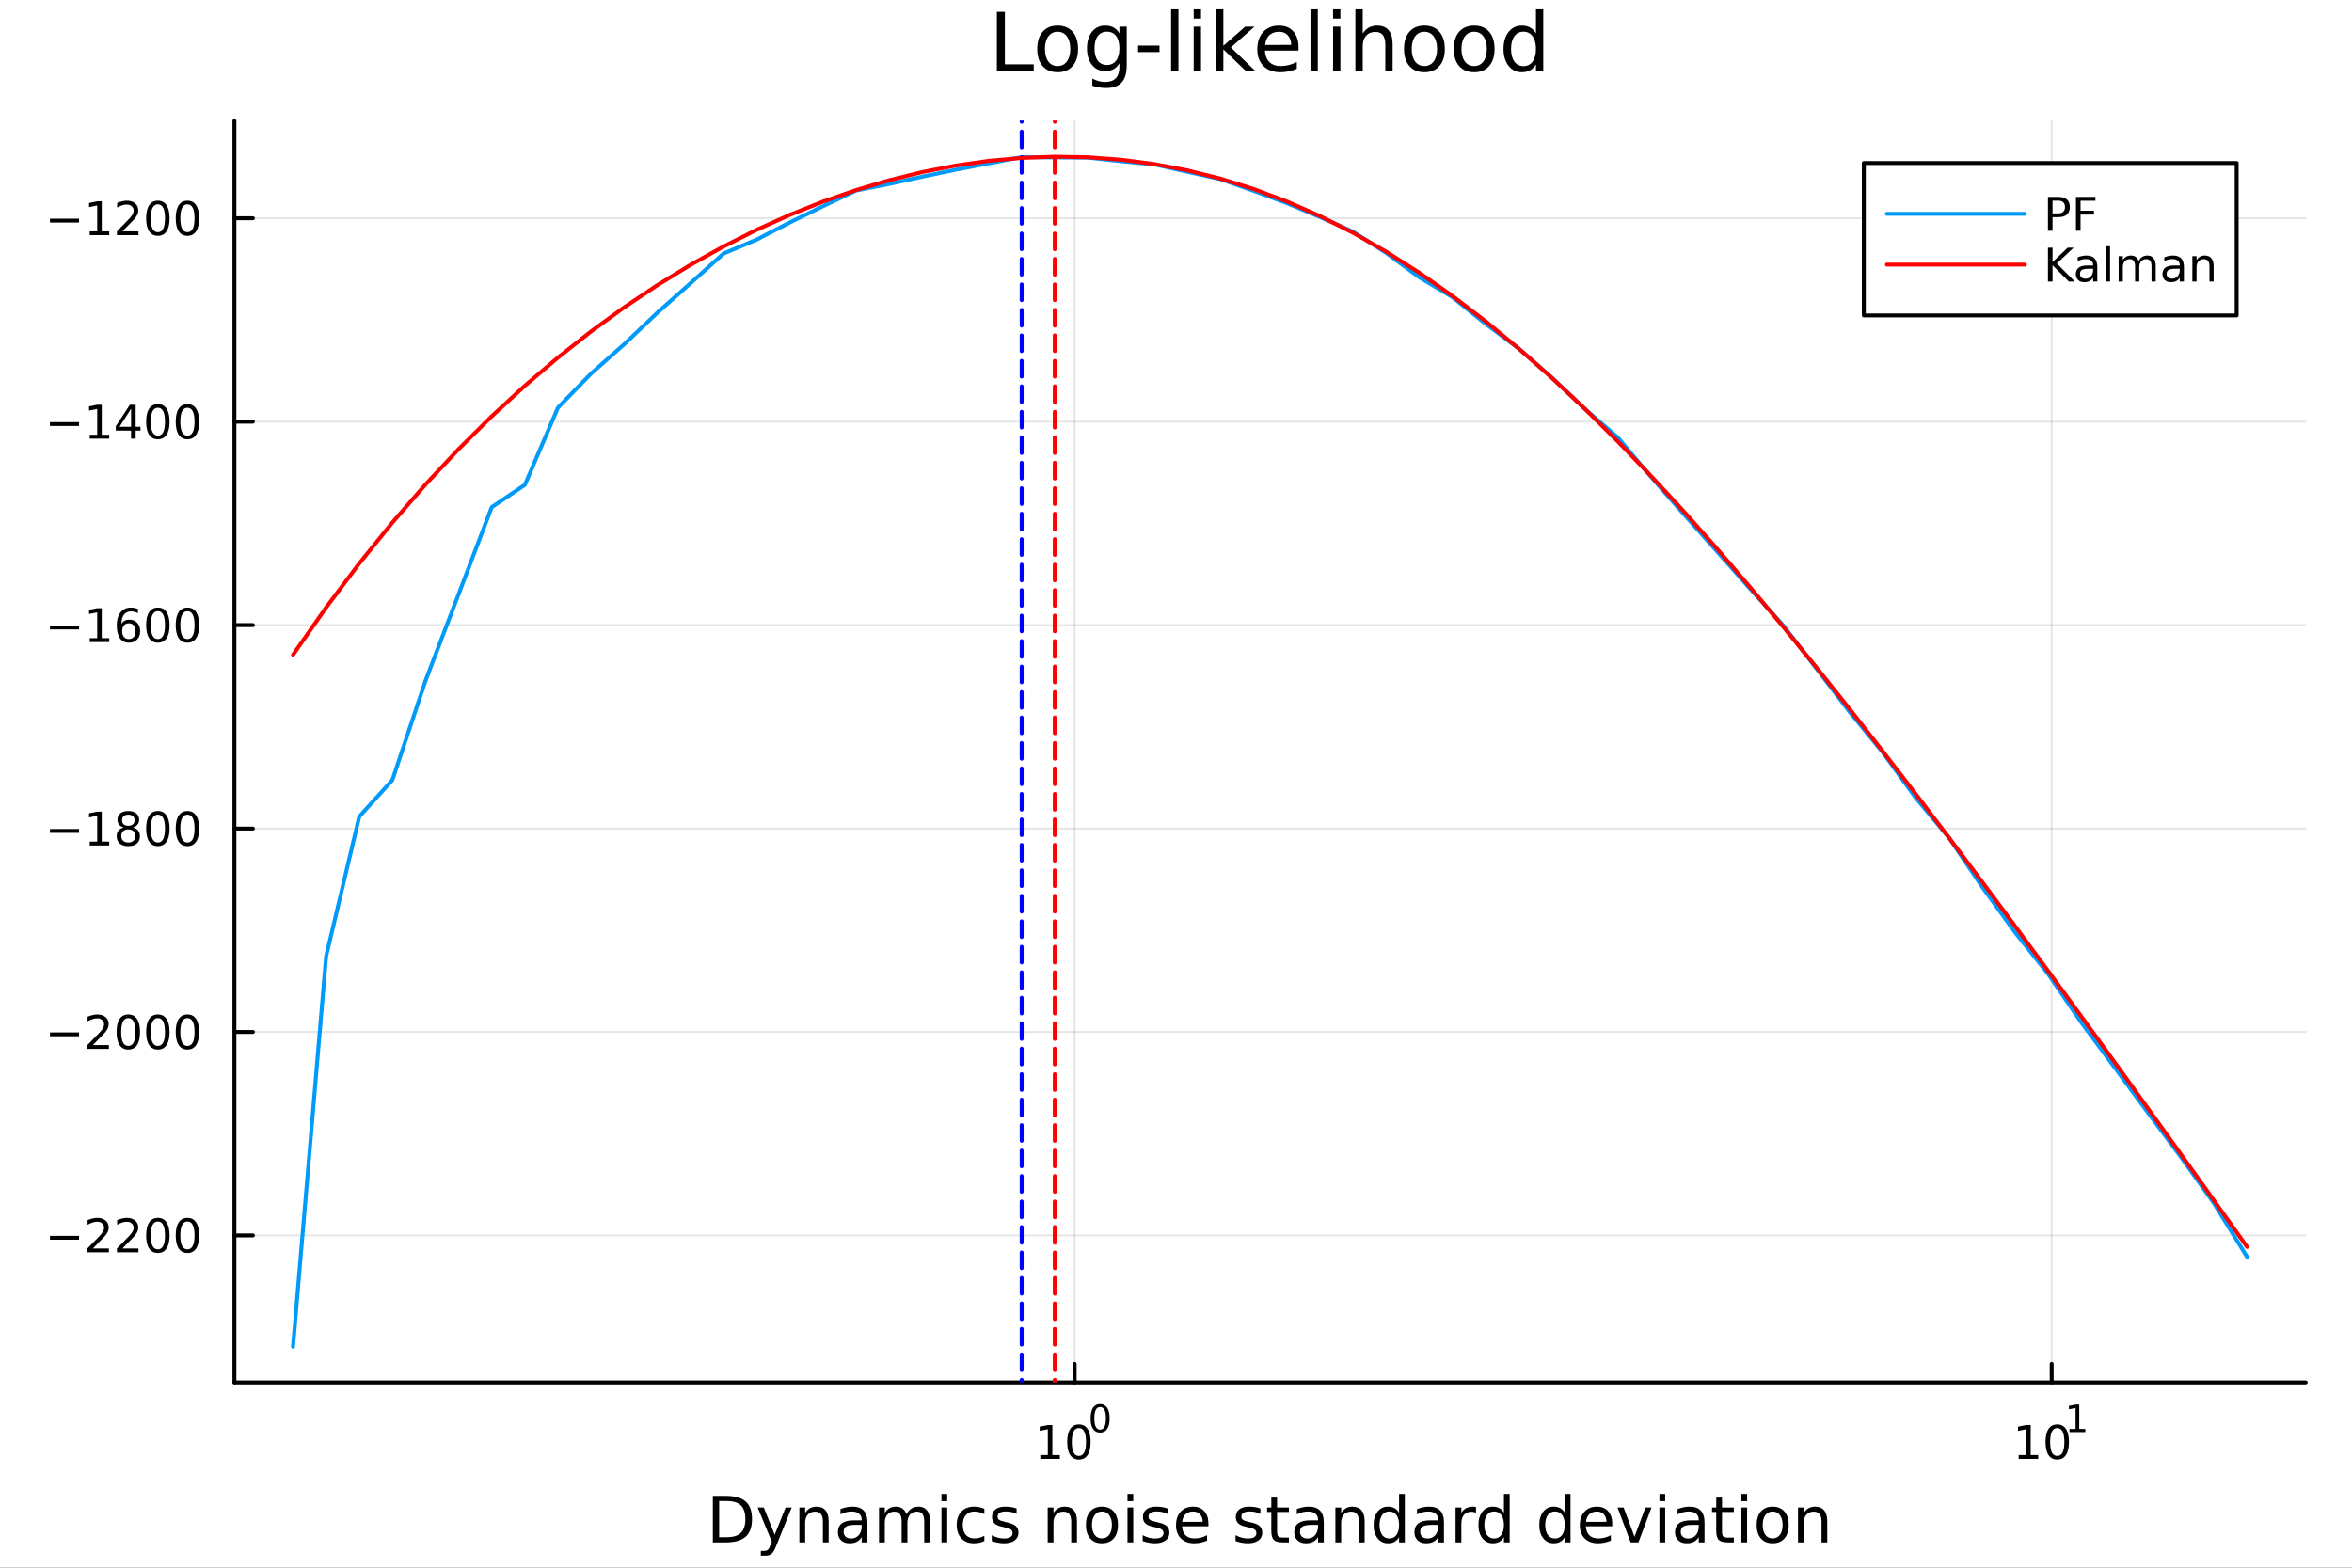 <?xml version="1.0" encoding="utf-8"?>
<svg xmlns="http://www.w3.org/2000/svg" xmlns:xlink="http://www.w3.org/1999/xlink" width="600" height="400" viewBox="0 0 2400 1600">
<rect x="0" y="0" width="2400" height="1600" fill="#333333" stroke="none"/>
<defs>
  <clipPath id="clip090">
    <rect x="0" y="0" width="2400" height="1600"/>
  </clipPath>
</defs>
<path clip-path="url(#clip090)" d="M0 1600 L2400 1600 L2400 0 L0 0  Z" fill="#ffffff" fill-rule="evenodd" fill-opacity="1"/>
<defs>
  <clipPath id="clip091">
    <rect x="480" y="0" width="1681" height="1600"/>
  </clipPath>
</defs>
<path clip-path="url(#clip090)" d="M239.19 1410.9 L2352.76 1410.9 L2352.76 123.472 L239.19 123.472  Z" fill="#ffffff" fill-rule="evenodd" fill-opacity="1"/>
<defs>
  <clipPath id="clip092">
    <rect x="239" y="123" width="2115" height="1288"/>
  </clipPath>
</defs>
<polyline clip-path="url(#clip092)" style="stroke:#000000; stroke-linecap:round; stroke-linejoin:round; stroke-width:2; stroke-opacity:0.1; fill:none" points="1096.58,1410.9 1096.58,123.472 "/>
<polyline clip-path="url(#clip092)" style="stroke:#000000; stroke-linecap:round; stroke-linejoin:round; stroke-width:2; stroke-opacity:0.1; fill:none" points="2093.55,1410.9 2093.55,123.472 "/>
<polyline clip-path="url(#clip092)" style="stroke:#000000; stroke-linecap:round; stroke-linejoin:round; stroke-width:2; stroke-opacity:0.1; fill:none" points="239.19,1260.88 2352.76,1260.88 "/>
<polyline clip-path="url(#clip092)" style="stroke:#000000; stroke-linecap:round; stroke-linejoin:round; stroke-width:2; stroke-opacity:0.1; fill:none" points="239.19,1053.25 2352.76,1053.25 "/>
<polyline clip-path="url(#clip092)" style="stroke:#000000; stroke-linecap:round; stroke-linejoin:round; stroke-width:2; stroke-opacity:0.1; fill:none" points="239.19,845.624 2352.76,845.624 "/>
<polyline clip-path="url(#clip092)" style="stroke:#000000; stroke-linecap:round; stroke-linejoin:round; stroke-width:2; stroke-opacity:0.1; fill:none" points="239.19,637.996 2352.76,637.996 "/>
<polyline clip-path="url(#clip092)" style="stroke:#000000; stroke-linecap:round; stroke-linejoin:round; stroke-width:2; stroke-opacity:0.1; fill:none" points="239.19,430.368 2352.76,430.368 "/>
<polyline clip-path="url(#clip092)" style="stroke:#000000; stroke-linecap:round; stroke-linejoin:round; stroke-width:2; stroke-opacity:0.1; fill:none" points="239.19,222.739 2352.76,222.739 "/>
<polyline clip-path="url(#clip090)" style="stroke:#000000; stroke-linecap:round; stroke-linejoin:round; stroke-width:4; stroke-opacity:1; fill:none" points="239.19,1410.9 2352.76,1410.9 "/>
<polyline clip-path="url(#clip090)" style="stroke:#000000; stroke-linecap:round; stroke-linejoin:round; stroke-width:4; stroke-opacity:1; fill:none" points="1096.58,1410.9 1096.58,1392 "/>
<polyline clip-path="url(#clip090)" style="stroke:#000000; stroke-linecap:round; stroke-linejoin:round; stroke-width:4; stroke-opacity:1; fill:none" points="2093.55,1410.9 2093.55,1392 "/>
<path clip-path="url(#clip090)" d="M1061.56 1485.02 L1069.2 1485.02 L1069.2 1458.66 L1060.89 1460.32 L1060.89 1456.06 L1069.16 1454.4 L1073.83 1454.4 L1073.83 1485.02 L1081.47 1485.02 L1081.47 1488.96 L1061.56 1488.96 L1061.56 1485.02 Z" fill="#000000" fill-rule="nonzero" fill-opacity="1" /><path clip-path="url(#clip090)" d="M1100.91 1457.48 Q1097.3 1457.48 1095.47 1461.04 Q1093.67 1464.58 1093.67 1471.71 Q1093.67 1478.82 1095.47 1482.38 Q1097.3 1485.92 1100.91 1485.92 Q1104.55 1485.92 1106.35 1482.38 Q1108.18 1478.82 1108.18 1471.71 Q1108.18 1464.58 1106.35 1461.04 Q1104.55 1457.48 1100.91 1457.48 M1100.91 1453.77 Q1106.72 1453.77 1109.78 1458.38 Q1112.86 1462.96 1112.86 1471.71 Q1112.86 1480.44 1109.78 1485.04 Q1106.72 1489.63 1100.91 1489.63 Q1095.1 1489.63 1092.03 1485.04 Q1088.97 1480.44 1088.97 1471.71 Q1088.97 1462.96 1092.03 1458.38 Q1095.1 1453.77 1100.91 1453.77 Z" fill="#000000" fill-rule="nonzero" fill-opacity="1" /><path clip-path="url(#clip090)" d="M1122.56 1435.97 Q1119.63 1435.97 1118.14 1438.86 Q1116.68 1441.74 1116.68 1447.53 Q1116.68 1453.31 1118.14 1456.2 Q1119.63 1459.08 1122.56 1459.08 Q1125.52 1459.08 1126.98 1456.2 Q1128.47 1453.31 1128.47 1447.53 Q1128.47 1441.74 1126.98 1438.86 Q1125.52 1435.97 1122.56 1435.97 M1122.56 1432.96 Q1127.28 1432.96 1129.77 1436.7 Q1132.27 1440.43 1132.27 1447.53 Q1132.27 1454.62 1129.77 1458.37 Q1127.28 1462.09 1122.56 1462.09 Q1117.84 1462.09 1115.34 1458.37 Q1112.86 1454.62 1112.86 1447.53 Q1112.86 1440.43 1115.34 1436.7 Q1117.84 1432.96 1122.56 1432.96 Z" fill="#000000" fill-rule="nonzero" fill-opacity="1" /><path clip-path="url(#clip090)" d="M2059.87 1485.02 L2067.51 1485.02 L2067.51 1458.66 L2059.2 1460.32 L2059.2 1456.06 L2067.47 1454.4 L2072.14 1454.4 L2072.14 1485.02 L2079.78 1485.02 L2079.78 1488.96 L2059.87 1488.96 L2059.87 1485.02 Z" fill="#000000" fill-rule="nonzero" fill-opacity="1" /><path clip-path="url(#clip090)" d="M2099.22 1457.48 Q2095.61 1457.48 2093.78 1461.04 Q2091.98 1464.58 2091.98 1471.71 Q2091.98 1478.82 2093.78 1482.38 Q2095.61 1485.92 2099.22 1485.92 Q2102.86 1485.92 2104.66 1482.38 Q2106.49 1478.82 2106.49 1471.71 Q2106.49 1464.58 2104.66 1461.04 Q2102.86 1457.48 2099.22 1457.48 M2099.22 1453.77 Q2105.03 1453.77 2108.09 1458.38 Q2111.17 1462.96 2111.17 1471.71 Q2111.17 1480.44 2108.09 1485.04 Q2105.03 1489.63 2099.22 1489.63 Q2093.41 1489.63 2090.34 1485.04 Q2087.28 1480.44 2087.28 1471.71 Q2087.28 1462.96 2090.34 1458.38 Q2093.41 1453.77 2099.22 1453.77 Z" fill="#000000" fill-rule="nonzero" fill-opacity="1" /><path clip-path="url(#clip090)" d="M2111.71 1458.35 L2117.92 1458.35 L2117.92 1436.93 L2111.17 1438.28 L2111.17 1434.82 L2117.88 1433.47 L2121.68 1433.47 L2121.68 1458.35 L2127.89 1458.35 L2127.89 1461.55 L2111.71 1461.55 L2111.71 1458.35 Z" fill="#000000" fill-rule="nonzero" fill-opacity="1" /><path clip-path="url(#clip090)" d="M733.834 1531.95 L733.834 1568.9 L741.6 1568.9 Q751.435 1568.9 755.986 1564.45 Q760.569 1559.99 760.569 1550.38 Q760.569 1540.83 755.986 1536.4 Q751.435 1531.95 741.6 1531.95 L733.834 1531.95 M727.404 1526.67 L740.613 1526.67 Q754.427 1526.67 760.888 1532.43 Q767.349 1538.16 767.349 1550.38 Q767.349 1562.66 760.856 1568.42 Q754.363 1574.19 740.613 1574.19 L727.404 1574.19 L727.404 1526.67 Z" fill="#000000" fill-rule="nonzero" fill-opacity="1" /><path clip-path="url(#clip090)" d="M792.175 1577.5 Q789.693 1583.86 787.337 1585.8 Q784.982 1587.74 781.035 1587.74 L776.356 1587.74 L776.356 1582.84 L779.794 1582.84 Q782.213 1582.84 783.55 1581.7 Q784.886 1580.55 786.51 1576.29 L787.56 1573.61 L773.142 1538.54 L779.348 1538.54 L790.488 1566.42 L801.628 1538.54 L807.835 1538.54 L792.175 1577.5 Z" fill="#000000" fill-rule="nonzero" fill-opacity="1" /><path clip-path="url(#clip090)" d="M845.552 1552.67 L845.552 1574.19 L839.695 1574.19 L839.695 1552.86 Q839.695 1547.8 837.722 1545.29 Q835.748 1542.77 831.802 1542.77 Q827.059 1542.77 824.322 1545.79 Q821.585 1548.82 821.585 1554.04 L821.585 1574.19 L815.696 1574.19 L815.696 1538.54 L821.585 1538.54 L821.585 1544.08 Q823.685 1540.86 826.518 1539.27 Q829.383 1537.68 833.107 1537.68 Q839.25 1537.68 842.401 1541.5 Q845.552 1545.29 845.552 1552.67 Z" fill="#000000" fill-rule="nonzero" fill-opacity="1" /><path clip-path="url(#clip090)" d="M873.433 1556.27 Q866.336 1556.27 863.598 1557.89 Q860.861 1559.51 860.861 1563.43 Q860.861 1566.55 862.898 1568.39 Q864.967 1570.21 868.5 1570.21 Q873.37 1570.21 876.298 1566.77 Q879.258 1563.3 879.258 1557.57 L879.258 1556.27 L873.433 1556.27 M885.115 1553.85 L885.115 1574.19 L879.258 1574.19 L879.258 1568.77 Q877.253 1572.02 874.261 1573.58 Q871.269 1575.11 866.94 1575.11 Q861.466 1575.11 858.219 1572.05 Q855.005 1568.97 855.005 1563.81 Q855.005 1557.79 859.015 1554.74 Q863.057 1551.68 871.046 1551.68 L879.258 1551.68 L879.258 1551.11 Q879.258 1547.07 876.584 1544.87 Q873.943 1542.64 869.137 1542.64 Q866.081 1542.64 863.185 1543.38 Q860.288 1544.11 857.615 1545.57 L857.615 1540.16 Q860.829 1538.92 863.853 1538.31 Q866.877 1537.68 869.741 1537.68 Q877.476 1537.68 881.295 1541.69 Q885.115 1545.7 885.115 1553.85 Z" fill="#000000" fill-rule="nonzero" fill-opacity="1" /><path clip-path="url(#clip090)" d="M924.932 1545.38 Q927.128 1541.43 930.184 1539.56 Q933.239 1537.68 937.377 1537.68 Q942.947 1537.68 945.971 1541.59 Q948.994 1545.48 948.994 1552.67 L948.994 1574.19 L943.106 1574.19 L943.106 1552.86 Q943.106 1547.74 941.292 1545.25 Q939.478 1542.77 935.754 1542.77 Q931.202 1542.77 928.56 1545.79 Q925.919 1548.82 925.919 1554.04 L925.919 1574.19 L920.03 1574.19 L920.03 1552.86 Q920.03 1547.7 918.216 1545.25 Q916.402 1542.77 912.614 1542.77 Q908.127 1542.77 905.485 1545.83 Q902.843 1548.85 902.843 1554.04 L902.843 1574.19 L896.955 1574.19 L896.955 1538.54 L902.843 1538.54 L902.843 1544.08 Q904.848 1540.8 907.649 1539.24 Q910.45 1537.68 914.301 1537.68 Q918.184 1537.68 920.89 1539.65 Q923.627 1541.62 924.932 1545.38 Z" fill="#000000" fill-rule="nonzero" fill-opacity="1" /><path clip-path="url(#clip090)" d="M960.675 1538.54 L966.532 1538.54 L966.532 1574.19 L960.675 1574.19 L960.675 1538.54 M960.675 1524.66 L966.532 1524.66 L966.532 1532.08 L960.675 1532.08 L960.675 1524.66 Z" fill="#000000" fill-rule="nonzero" fill-opacity="1" /><path clip-path="url(#clip090)" d="M1004.44 1539.91 L1004.44 1545.38 Q1001.96 1544.01 999.443 1543.34 Q996.96 1542.64 994.414 1542.64 Q988.716 1542.64 985.565 1546.27 Q982.414 1549.87 982.414 1556.39 Q982.414 1562.92 985.565 1566.55 Q988.716 1570.14 994.414 1570.14 Q996.96 1570.14 999.443 1569.47 Q1001.96 1568.77 1004.44 1567.41 L1004.44 1572.82 Q1001.99 1573.96 999.347 1574.54 Q996.737 1575.11 993.777 1575.11 Q985.725 1575.11 980.982 1570.05 Q976.24 1564.99 976.24 1556.39 Q976.24 1547.67 981.014 1542.68 Q985.82 1537.68 994.159 1537.68 Q996.865 1537.68 999.443 1538.25 Q1002.02 1538.79 1004.44 1539.91 Z" fill="#000000" fill-rule="nonzero" fill-opacity="1" /><path clip-path="url(#clip090)" d="M1037.35 1539.59 L1037.35 1545.13 Q1034.87 1543.85 1032.19 1543.22 Q1029.52 1542.58 1026.66 1542.58 Q1022.3 1542.58 1020.1 1543.92 Q1017.93 1545.25 1017.93 1547.93 Q1017.93 1549.96 1019.49 1551.14 Q1021.05 1552.29 1025.76 1553.34 L1027.77 1553.78 Q1034.01 1555.12 1036.62 1557.57 Q1039.26 1559.99 1039.26 1564.35 Q1039.26 1569.32 1035.31 1572.21 Q1031.4 1575.11 1024.52 1575.11 Q1021.66 1575.11 1018.54 1574.54 Q1015.45 1573.99 1012.01 1572.88 L1012.01 1566.83 Q1015.26 1568.52 1018.41 1569.38 Q1021.56 1570.21 1024.65 1570.21 Q1028.79 1570.21 1031.02 1568.81 Q1033.24 1567.37 1033.24 1564.8 Q1033.24 1562.41 1031.62 1561.14 Q1030.03 1559.86 1024.59 1558.68 L1022.55 1558.21 Q1017.11 1557.06 1014.69 1554.71 Q1012.27 1552.32 1012.27 1548.18 Q1012.27 1543.15 1015.83 1540.42 Q1019.4 1537.68 1025.96 1537.68 Q1029.2 1537.68 1032.07 1538.16 Q1034.93 1538.63 1037.35 1539.59 Z" fill="#000000" fill-rule="nonzero" fill-opacity="1" /><path clip-path="url(#clip090)" d="M1098.94 1552.67 L1098.94 1574.19 L1093.08 1574.19 L1093.08 1552.86 Q1093.08 1547.8 1091.11 1545.29 Q1089.14 1542.77 1085.19 1542.77 Q1080.45 1542.77 1077.71 1545.79 Q1074.97 1548.82 1074.97 1554.04 L1074.97 1574.19 L1069.08 1574.19 L1069.08 1538.54 L1074.97 1538.54 L1074.97 1544.08 Q1077.07 1540.86 1079.91 1539.27 Q1082.77 1537.68 1086.49 1537.68 Q1092.64 1537.68 1095.79 1541.5 Q1098.94 1545.29 1098.94 1552.67 Z" fill="#000000" fill-rule="nonzero" fill-opacity="1" /><path clip-path="url(#clip090)" d="M1124.43 1542.64 Q1119.72 1542.64 1116.99 1546.34 Q1114.25 1550 1114.25 1556.39 Q1114.25 1562.79 1116.95 1566.48 Q1119.69 1570.14 1124.43 1570.14 Q1129.11 1570.14 1131.85 1566.45 Q1134.59 1562.76 1134.59 1556.39 Q1134.59 1550.06 1131.85 1546.37 Q1129.11 1542.64 1124.43 1542.64 M1124.43 1537.68 Q1132.07 1537.68 1136.43 1542.64 Q1140.79 1547.61 1140.79 1556.39 Q1140.79 1565.15 1136.43 1570.14 Q1132.07 1575.11 1124.43 1575.11 Q1116.76 1575.11 1112.4 1570.14 Q1108.07 1565.15 1108.07 1556.39 Q1108.07 1547.61 1112.4 1542.64 Q1116.76 1537.68 1124.43 1537.68 Z" fill="#000000" fill-rule="nonzero" fill-opacity="1" /><path clip-path="url(#clip090)" d="M1150.5 1538.54 L1156.36 1538.54 L1156.36 1574.19 L1150.5 1574.19 L1150.5 1538.54 M1150.5 1524.66 L1156.36 1524.66 L1156.36 1532.08 L1150.5 1532.08 L1150.5 1524.66 Z" fill="#000000" fill-rule="nonzero" fill-opacity="1" /><path clip-path="url(#clip090)" d="M1191.34 1539.59 L1191.34 1545.13 Q1188.85 1543.85 1186.18 1543.22 Q1183.51 1542.58 1180.64 1542.58 Q1176.28 1542.58 1174.09 1543.92 Q1171.92 1545.25 1171.92 1547.93 Q1171.92 1549.96 1173.48 1551.14 Q1175.04 1552.29 1179.75 1553.34 L1181.76 1553.78 Q1187.99 1555.12 1190.6 1557.57 Q1193.25 1559.99 1193.25 1564.35 Q1193.25 1569.32 1189.3 1572.21 Q1185.38 1575.11 1178.51 1575.11 Q1175.65 1575.11 1172.53 1574.54 Q1169.44 1573.99 1166 1572.88 L1166 1566.83 Q1169.25 1568.52 1172.4 1569.38 Q1175.55 1570.21 1178.64 1570.21 Q1182.77 1570.21 1185 1568.81 Q1187.23 1567.37 1187.23 1564.8 Q1187.23 1562.41 1185.61 1561.14 Q1184.02 1559.86 1178.57 1558.68 L1176.54 1558.21 Q1171.09 1557.06 1168.67 1554.71 Q1166.26 1552.32 1166.26 1548.18 Q1166.26 1543.15 1169.82 1540.42 Q1173.39 1537.68 1179.94 1537.68 Q1183.19 1537.68 1186.05 1538.16 Q1188.92 1538.63 1191.34 1539.59 Z" fill="#000000" fill-rule="nonzero" fill-opacity="1" /><path clip-path="url(#clip090)" d="M1233.06 1554.9 L1233.06 1557.76 L1206.14 1557.76 Q1206.52 1563.81 1209.77 1566.99 Q1213.04 1570.14 1218.87 1570.14 Q1222.24 1570.14 1225.39 1569.32 Q1228.58 1568.49 1231.7 1566.83 L1231.7 1572.37 Q1228.54 1573.71 1225.23 1574.41 Q1221.92 1575.11 1218.52 1575.11 Q1209.99 1575.11 1204.99 1570.14 Q1200.03 1565.18 1200.03 1556.71 Q1200.03 1547.96 1204.74 1542.83 Q1209.48 1537.68 1217.5 1537.68 Q1224.69 1537.68 1228.86 1542.33 Q1233.06 1546.94 1233.06 1554.9 M1227.21 1553.18 Q1227.14 1548.37 1224.5 1545.51 Q1221.89 1542.64 1217.56 1542.64 Q1212.66 1542.64 1209.7 1545.41 Q1206.77 1548.18 1206.33 1553.21 L1227.21 1553.18 Z" fill="#000000" fill-rule="nonzero" fill-opacity="1" /><path clip-path="url(#clip090)" d="M1286.12 1539.59 L1286.12 1545.13 Q1283.64 1543.85 1280.97 1543.22 Q1278.29 1542.58 1275.43 1542.58 Q1271.07 1542.58 1268.87 1543.92 Q1266.71 1545.25 1266.71 1547.93 Q1266.71 1549.96 1268.27 1551.14 Q1269.83 1552.29 1274.54 1553.34 L1276.54 1553.78 Q1282.78 1555.12 1285.39 1557.57 Q1288.03 1559.99 1288.03 1564.35 Q1288.03 1569.32 1284.09 1572.21 Q1280.17 1575.11 1273.3 1575.11 Q1270.43 1575.11 1267.31 1574.54 Q1264.22 1573.99 1260.79 1572.88 L1260.79 1566.83 Q1264.03 1568.52 1267.18 1569.38 Q1270.34 1570.21 1273.42 1570.21 Q1277.56 1570.21 1279.79 1568.81 Q1282.02 1567.37 1282.02 1564.8 Q1282.02 1562.41 1280.39 1561.14 Q1278.8 1559.86 1273.36 1558.68 L1271.32 1558.21 Q1265.88 1557.06 1263.46 1554.71 Q1261.04 1552.32 1261.04 1548.18 Q1261.04 1543.15 1264.61 1540.42 Q1268.17 1537.68 1274.73 1537.68 Q1277.97 1537.68 1280.84 1538.16 Q1283.7 1538.63 1286.12 1539.59 Z" fill="#000000" fill-rule="nonzero" fill-opacity="1" /><path clip-path="url(#clip090)" d="M1303.15 1528.42 L1303.15 1538.54 L1315.21 1538.54 L1315.21 1543.09 L1303.15 1543.09 L1303.15 1562.44 Q1303.15 1566.8 1304.33 1568.04 Q1305.54 1569.28 1309.2 1569.28 L1315.21 1569.28 L1315.21 1574.19 L1309.2 1574.19 Q1302.42 1574.19 1299.84 1571.67 Q1297.26 1569.12 1297.26 1562.44 L1297.26 1543.09 L1292.97 1543.09 L1292.97 1538.54 L1297.26 1538.54 L1297.26 1528.42 L1303.15 1528.42 Z" fill="#000000" fill-rule="nonzero" fill-opacity="1" /><path clip-path="url(#clip090)" d="M1339.12 1556.27 Q1332.02 1556.27 1329.28 1557.89 Q1326.54 1559.51 1326.54 1563.43 Q1326.54 1566.55 1328.58 1568.39 Q1330.65 1570.21 1334.18 1570.21 Q1339.05 1570.21 1341.98 1566.77 Q1344.94 1563.3 1344.94 1557.57 L1344.94 1556.27 L1339.12 1556.27 M1350.8 1553.85 L1350.8 1574.19 L1344.94 1574.19 L1344.94 1568.77 Q1342.94 1572.02 1339.94 1573.58 Q1336.95 1575.11 1332.62 1575.11 Q1327.15 1575.11 1323.9 1572.05 Q1320.69 1568.97 1320.69 1563.81 Q1320.69 1557.79 1324.7 1554.74 Q1328.74 1551.68 1336.73 1551.68 L1344.94 1551.68 L1344.94 1551.11 Q1344.94 1547.07 1342.27 1544.87 Q1339.63 1542.64 1334.82 1542.64 Q1331.76 1542.64 1328.87 1543.38 Q1325.97 1544.11 1323.3 1545.57 L1323.3 1540.16 Q1326.51 1538.92 1329.54 1538.31 Q1332.56 1537.68 1335.42 1537.68 Q1343.16 1537.68 1346.98 1541.69 Q1350.8 1545.7 1350.8 1553.85 Z" fill="#000000" fill-rule="nonzero" fill-opacity="1" /><path clip-path="url(#clip090)" d="M1392.49 1552.67 L1392.49 1574.19 L1386.64 1574.19 L1386.64 1552.86 Q1386.64 1547.8 1384.66 1545.29 Q1382.69 1542.77 1378.74 1542.77 Q1374 1542.77 1371.26 1545.79 Q1368.53 1548.82 1368.53 1554.04 L1368.53 1574.19 L1362.64 1574.19 L1362.64 1538.54 L1368.53 1538.54 L1368.53 1544.08 Q1370.63 1540.86 1373.46 1539.27 Q1376.32 1537.68 1380.05 1537.68 Q1386.19 1537.68 1389.34 1541.5 Q1392.49 1545.29 1392.49 1552.67 Z" fill="#000000" fill-rule="nonzero" fill-opacity="1" /><path clip-path="url(#clip090)" d="M1427.63 1543.95 L1427.63 1524.66 L1433.49 1524.66 L1433.49 1574.19 L1427.63 1574.19 L1427.63 1568.84 Q1425.79 1572.02 1422.95 1573.58 Q1420.15 1575.11 1416.21 1575.11 Q1409.74 1575.11 1405.67 1569.95 Q1401.63 1564.8 1401.63 1556.39 Q1401.63 1547.99 1405.67 1542.83 Q1409.74 1537.68 1416.21 1537.68 Q1420.15 1537.68 1422.95 1539.24 Q1425.79 1540.77 1427.63 1543.95 M1407.68 1556.39 Q1407.68 1562.85 1410.32 1566.55 Q1412.99 1570.21 1417.64 1570.21 Q1422.28 1570.21 1424.96 1566.55 Q1427.63 1562.85 1427.63 1556.39 Q1427.63 1549.93 1424.96 1546.27 Q1422.28 1542.58 1417.64 1542.58 Q1412.99 1542.58 1410.32 1546.27 Q1407.68 1549.93 1407.68 1556.39 Z" fill="#000000" fill-rule="nonzero" fill-opacity="1" /><path clip-path="url(#clip090)" d="M1461.75 1556.27 Q1454.65 1556.27 1451.92 1557.89 Q1449.18 1559.51 1449.18 1563.43 Q1449.18 1566.55 1451.22 1568.39 Q1453.29 1570.21 1456.82 1570.21 Q1461.69 1570.21 1464.62 1566.77 Q1467.58 1563.3 1467.58 1557.57 L1467.58 1556.27 L1461.75 1556.27 M1473.43 1553.85 L1473.43 1574.19 L1467.58 1574.19 L1467.58 1568.77 Q1465.57 1572.02 1462.58 1573.58 Q1459.59 1575.11 1455.26 1575.11 Q1449.78 1575.11 1446.54 1572.05 Q1443.32 1568.97 1443.32 1563.81 Q1443.32 1557.79 1447.33 1554.74 Q1451.38 1551.68 1459.36 1551.68 L1467.58 1551.68 L1467.58 1551.11 Q1467.58 1547.07 1464.9 1544.87 Q1462.26 1542.64 1457.46 1542.64 Q1454.4 1542.64 1451.5 1543.38 Q1448.61 1544.11 1445.93 1545.57 L1445.93 1540.16 Q1449.15 1538.92 1452.17 1538.31 Q1455.2 1537.68 1458.06 1537.68 Q1465.79 1537.68 1469.61 1541.69 Q1473.43 1545.7 1473.43 1553.85 Z" fill="#000000" fill-rule="nonzero" fill-opacity="1" /><path clip-path="url(#clip090)" d="M1506.15 1544.01 Q1505.17 1543.44 1503.99 1543.18 Q1502.84 1542.9 1501.44 1542.9 Q1496.48 1542.9 1493.8 1546.14 Q1491.16 1549.36 1491.16 1555.41 L1491.16 1574.19 L1485.27 1574.19 L1485.27 1538.54 L1491.16 1538.54 L1491.16 1544.08 Q1493.01 1540.83 1495.97 1539.27 Q1498.93 1537.68 1503.16 1537.68 Q1503.77 1537.68 1504.5 1537.77 Q1505.23 1537.84 1506.12 1538 L1506.15 1544.01 Z" fill="#000000" fill-rule="nonzero" fill-opacity="1" /><path clip-path="url(#clip090)" d="M1534.61 1543.95 L1534.61 1524.66 L1540.46 1524.66 L1540.46 1574.19 L1534.61 1574.19 L1534.61 1568.84 Q1532.76 1572.02 1529.93 1573.58 Q1527.13 1575.11 1523.18 1575.11 Q1516.72 1575.11 1512.65 1569.95 Q1508.6 1564.8 1508.6 1556.39 Q1508.6 1547.99 1512.65 1542.83 Q1516.72 1537.68 1523.18 1537.68 Q1527.13 1537.68 1529.93 1539.24 Q1532.76 1540.77 1534.61 1543.95 M1514.65 1556.39 Q1514.65 1562.85 1517.29 1566.55 Q1519.97 1570.21 1524.61 1570.21 Q1529.26 1570.21 1531.93 1566.55 Q1534.61 1562.85 1534.61 1556.39 Q1534.61 1549.93 1531.93 1546.27 Q1529.26 1542.58 1524.61 1542.58 Q1519.97 1542.58 1517.29 1546.27 Q1514.65 1549.93 1514.65 1556.39 Z" fill="#000000" fill-rule="nonzero" fill-opacity="1" /><path clip-path="url(#clip090)" d="M1596.71 1543.95 L1596.71 1524.66 L1602.56 1524.66 L1602.56 1574.19 L1596.71 1574.19 L1596.71 1568.84 Q1594.86 1572.02 1592.03 1573.58 Q1589.23 1575.11 1585.28 1575.11 Q1578.82 1575.11 1574.74 1569.95 Q1570.7 1564.8 1570.7 1556.39 Q1570.7 1547.99 1574.74 1542.83 Q1578.82 1537.68 1585.28 1537.68 Q1589.23 1537.68 1592.03 1539.24 Q1594.86 1540.77 1596.71 1543.95 M1576.75 1556.39 Q1576.75 1562.85 1579.39 1566.55 Q1582.06 1570.21 1586.71 1570.21 Q1591.36 1570.21 1594.03 1566.55 Q1596.71 1562.85 1596.71 1556.39 Q1596.71 1549.93 1594.03 1546.27 Q1591.36 1542.58 1586.71 1542.58 Q1582.06 1542.58 1579.39 1546.27 Q1576.75 1549.93 1576.75 1556.39 Z" fill="#000000" fill-rule="nonzero" fill-opacity="1" /><path clip-path="url(#clip090)" d="M1645.12 1554.9 L1645.12 1557.76 L1618.19 1557.76 Q1618.57 1563.81 1621.82 1566.99 Q1625.1 1570.14 1630.92 1570.14 Q1634.29 1570.14 1637.45 1569.32 Q1640.63 1568.49 1643.75 1566.83 L1643.75 1572.37 Q1640.6 1573.71 1637.29 1574.41 Q1633.98 1575.11 1630.57 1575.11 Q1622.04 1575.11 1617.04 1570.14 Q1612.08 1565.18 1612.08 1556.71 Q1612.08 1547.96 1616.79 1542.83 Q1621.53 1537.68 1629.55 1537.68 Q1636.75 1537.68 1640.91 1542.33 Q1645.12 1546.94 1645.12 1554.9 M1639.26 1553.18 Q1639.2 1548.37 1636.55 1545.51 Q1633.94 1542.64 1629.62 1542.64 Q1624.71 1542.64 1621.75 1545.41 Q1618.83 1548.18 1618.38 1553.21 L1639.26 1553.18 Z" fill="#000000" fill-rule="nonzero" fill-opacity="1" /><path clip-path="url(#clip090)" d="M1650.53 1538.54 L1656.73 1538.54 L1667.87 1568.46 L1679.01 1538.54 L1685.22 1538.54 L1671.85 1574.19 L1663.9 1574.19 L1650.53 1538.54 Z" fill="#000000" fill-rule="nonzero" fill-opacity="1" /><path clip-path="url(#clip090)" d="M1693.3 1538.54 L1699.16 1538.54 L1699.16 1574.19 L1693.3 1574.19 L1693.3 1538.54 M1693.3 1524.66 L1699.16 1524.66 L1699.16 1532.08 L1693.3 1532.08 L1693.3 1524.66 Z" fill="#000000" fill-rule="nonzero" fill-opacity="1" /><path clip-path="url(#clip090)" d="M1727.62 1556.27 Q1720.52 1556.27 1717.78 1557.89 Q1715.04 1559.51 1715.04 1563.43 Q1715.04 1566.55 1717.08 1568.39 Q1719.15 1570.21 1722.68 1570.21 Q1727.55 1570.21 1730.48 1566.77 Q1733.44 1563.3 1733.44 1557.57 L1733.44 1556.27 L1727.62 1556.27 M1739.3 1553.85 L1739.3 1574.19 L1733.44 1574.19 L1733.44 1568.77 Q1731.44 1572.02 1728.44 1573.58 Q1725.45 1575.11 1721.12 1575.11 Q1715.65 1575.11 1712.4 1572.05 Q1709.19 1568.97 1709.19 1563.81 Q1709.19 1557.79 1713.2 1554.74 Q1717.24 1551.68 1725.23 1551.68 L1733.44 1551.68 L1733.44 1551.11 Q1733.44 1547.07 1730.77 1544.87 Q1728.13 1542.64 1723.32 1542.64 Q1720.26 1542.64 1717.37 1543.38 Q1714.47 1544.11 1711.8 1545.57 L1711.8 1540.16 Q1715.01 1538.92 1718.04 1538.31 Q1721.06 1537.68 1723.92 1537.68 Q1731.66 1537.68 1735.48 1541.69 Q1739.3 1545.7 1739.3 1553.85 Z" fill="#000000" fill-rule="nonzero" fill-opacity="1" /><path clip-path="url(#clip090)" d="M1757.15 1528.42 L1757.15 1538.54 L1769.22 1538.54 L1769.22 1543.09 L1757.15 1543.09 L1757.15 1562.44 Q1757.15 1566.8 1758.33 1568.04 Q1759.54 1569.28 1763.2 1569.28 L1769.22 1569.28 L1769.22 1574.19 L1763.2 1574.19 Q1756.42 1574.19 1753.84 1571.67 Q1751.26 1569.12 1751.26 1562.44 L1751.26 1543.09 L1746.97 1543.09 L1746.97 1538.54 L1751.26 1538.54 L1751.26 1528.42 L1757.15 1528.42 Z" fill="#000000" fill-rule="nonzero" fill-opacity="1" /><path clip-path="url(#clip090)" d="M1776.92 1538.54 L1782.77 1538.54 L1782.77 1574.19 L1776.92 1574.19 L1776.92 1538.54 M1776.92 1524.66 L1782.77 1524.66 L1782.77 1532.08 L1776.92 1532.08 L1776.92 1524.66 Z" fill="#000000" fill-rule="nonzero" fill-opacity="1" /><path clip-path="url(#clip090)" d="M1808.84 1542.64 Q1804.13 1542.64 1801.39 1546.34 Q1798.66 1550 1798.66 1556.39 Q1798.66 1562.79 1801.36 1566.48 Q1804.1 1570.14 1808.84 1570.14 Q1813.52 1570.14 1816.26 1566.45 Q1819 1562.76 1819 1556.39 Q1819 1550.06 1816.26 1546.37 Q1813.52 1542.64 1808.84 1542.64 M1808.84 1537.68 Q1816.48 1537.68 1820.84 1542.64 Q1825.2 1547.61 1825.2 1556.39 Q1825.2 1565.15 1820.84 1570.14 Q1816.48 1575.11 1808.84 1575.11 Q1801.17 1575.11 1796.81 1570.14 Q1792.48 1565.15 1792.48 1556.39 Q1792.48 1547.61 1796.81 1542.64 Q1801.17 1537.68 1808.84 1537.68 Z" fill="#000000" fill-rule="nonzero" fill-opacity="1" /><path clip-path="url(#clip090)" d="M1864.54 1552.67 L1864.54 1574.19 L1858.69 1574.19 L1858.69 1552.86 Q1858.69 1547.8 1856.71 1545.29 Q1854.74 1542.77 1850.79 1542.77 Q1846.05 1542.77 1843.31 1545.79 Q1840.58 1548.82 1840.58 1554.04 L1840.58 1574.19 L1834.69 1574.19 L1834.69 1538.54 L1840.58 1538.54 L1840.58 1544.08 Q1842.68 1540.86 1845.51 1539.27 Q1848.37 1537.68 1852.1 1537.68 Q1858.24 1537.68 1861.39 1541.5 Q1864.54 1545.29 1864.54 1552.67 Z" fill="#000000" fill-rule="nonzero" fill-opacity="1" /><polyline clip-path="url(#clip090)" style="stroke:#000000; stroke-linecap:round; stroke-linejoin:round; stroke-width:4; stroke-opacity:1; fill:none" points="239.19,1410.9 239.19,123.472 "/>
<polyline clip-path="url(#clip090)" style="stroke:#000000; stroke-linecap:round; stroke-linejoin:round; stroke-width:4; stroke-opacity:1; fill:none" points="239.19,1260.88 258.088,1260.88 "/>
<polyline clip-path="url(#clip090)" style="stroke:#000000; stroke-linecap:round; stroke-linejoin:round; stroke-width:4; stroke-opacity:1; fill:none" points="239.19,1053.25 258.088,1053.25 "/>
<polyline clip-path="url(#clip090)" style="stroke:#000000; stroke-linecap:round; stroke-linejoin:round; stroke-width:4; stroke-opacity:1; fill:none" points="239.19,845.624 258.088,845.624 "/>
<polyline clip-path="url(#clip090)" style="stroke:#000000; stroke-linecap:round; stroke-linejoin:round; stroke-width:4; stroke-opacity:1; fill:none" points="239.19,637.996 258.088,637.996 "/>
<polyline clip-path="url(#clip090)" style="stroke:#000000; stroke-linecap:round; stroke-linejoin:round; stroke-width:4; stroke-opacity:1; fill:none" points="239.19,430.368 258.088,430.368 "/>
<polyline clip-path="url(#clip090)" style="stroke:#000000; stroke-linecap:round; stroke-linejoin:round; stroke-width:4; stroke-opacity:1; fill:none" points="239.19,222.739 258.088,222.739 "/>
<path clip-path="url(#clip090)" d="M50.992 1261.33 L80.668 1261.33 L80.668 1265.27 L50.992 1265.27 L50.992 1261.33 Z" fill="#000000" fill-rule="nonzero" fill-opacity="1" /><path clip-path="url(#clip090)" d="M94.788 1274.23 L111.108 1274.23 L111.108 1278.16 L89.163 1278.16 L89.163 1274.23 Q91.825 1271.47 96.409 1266.84 Q101.015 1262.19 102.196 1260.85 Q104.441 1258.32 105.321 1256.59 Q106.223 1254.83 106.223 1253.14 Q106.223 1250.38 104.279 1248.65 Q102.358 1246.91 99.256 1246.91 Q97.057 1246.91 94.603 1247.67 Q92.172 1248.44 89.395 1249.99 L89.395 1245.27 Q92.219 1244.13 94.672 1243.55 Q97.126 1242.98 99.163 1242.98 Q104.534 1242.98 107.728 1245.66 Q110.922 1248.35 110.922 1252.84 Q110.922 1254.97 110.112 1256.89 Q109.325 1258.79 107.219 1261.38 Q106.64 1262.05 103.538 1265.27 Q100.436 1268.46 94.788 1274.23 Z" fill="#000000" fill-rule="nonzero" fill-opacity="1" /><path clip-path="url(#clip090)" d="M124.95 1274.23 L141.269 1274.23 L141.269 1278.16 L119.325 1278.16 L119.325 1274.23 Q121.987 1271.47 126.57 1266.84 Q131.177 1262.19 132.357 1260.85 Q134.603 1258.32 135.482 1256.59 Q136.385 1254.83 136.385 1253.14 Q136.385 1250.38 134.441 1248.65 Q132.519 1246.91 129.418 1246.91 Q127.219 1246.91 124.765 1247.67 Q122.334 1248.44 119.557 1249.99 L119.557 1245.27 Q122.381 1244.13 124.834 1243.55 Q127.288 1242.98 129.325 1242.98 Q134.695 1242.98 137.89 1245.66 Q141.084 1248.35 141.084 1252.84 Q141.084 1254.97 140.274 1256.89 Q139.487 1258.79 137.381 1261.38 Q136.802 1262.05 133.7 1265.27 Q130.598 1268.46 124.95 1274.23 Z" fill="#000000" fill-rule="nonzero" fill-opacity="1" /><path clip-path="url(#clip090)" d="M161.084 1246.68 Q157.473 1246.68 155.644 1250.24 Q153.839 1253.79 153.839 1260.92 Q153.839 1268.02 155.644 1271.59 Q157.473 1275.13 161.084 1275.13 Q164.718 1275.13 166.524 1271.59 Q168.353 1268.02 168.353 1260.92 Q168.353 1253.79 166.524 1250.24 Q164.718 1246.68 161.084 1246.68 M161.084 1242.98 Q166.894 1242.98 169.95 1247.58 Q173.029 1252.17 173.029 1260.92 Q173.029 1269.64 169.95 1274.25 Q166.894 1278.83 161.084 1278.83 Q155.274 1278.83 152.195 1274.25 Q149.14 1269.64 149.14 1260.92 Q149.14 1252.17 152.195 1247.58 Q155.274 1242.98 161.084 1242.98 Z" fill="#000000" fill-rule="nonzero" fill-opacity="1" /><path clip-path="url(#clip090)" d="M191.246 1246.68 Q187.635 1246.68 185.806 1250.24 Q184.001 1253.79 184.001 1260.92 Q184.001 1268.02 185.806 1271.59 Q187.635 1275.13 191.246 1275.13 Q194.88 1275.13 196.686 1271.59 Q198.514 1268.02 198.514 1260.92 Q198.514 1253.79 196.686 1250.24 Q194.88 1246.68 191.246 1246.68 M191.246 1242.98 Q197.056 1242.98 200.112 1247.58 Q203.19 1252.17 203.19 1260.92 Q203.19 1269.64 200.112 1274.25 Q197.056 1278.83 191.246 1278.83 Q185.436 1278.83 182.357 1274.25 Q179.302 1269.64 179.302 1260.92 Q179.302 1252.17 182.357 1247.58 Q185.436 1242.98 191.246 1242.98 Z" fill="#000000" fill-rule="nonzero" fill-opacity="1" /><path clip-path="url(#clip090)" d="M50.992 1053.7 L80.668 1053.7 L80.668 1057.64 L50.992 1057.64 L50.992 1053.7 Z" fill="#000000" fill-rule="nonzero" fill-opacity="1" /><path clip-path="url(#clip090)" d="M94.788 1066.6 L111.108 1066.6 L111.108 1070.53 L89.163 1070.53 L89.163 1066.6 Q91.825 1063.84 96.409 1059.21 Q101.015 1054.56 102.196 1053.22 Q104.441 1050.69 105.321 1048.96 Q106.223 1047.2 106.223 1045.51 Q106.223 1042.75 104.279 1041.02 Q102.358 1039.28 99.256 1039.28 Q97.057 1039.28 94.603 1040.05 Q92.172 1040.81 89.395 1042.36 L89.395 1037.64 Q92.219 1036.5 94.672 1035.93 Q97.126 1035.35 99.163 1035.35 Q104.534 1035.35 107.728 1038.03 Q110.922 1040.72 110.922 1045.21 Q110.922 1047.34 110.112 1049.26 Q109.325 1051.16 107.219 1053.75 Q106.64 1054.42 103.538 1057.64 Q100.436 1060.83 94.788 1066.6 Z" fill="#000000" fill-rule="nonzero" fill-opacity="1" /><path clip-path="url(#clip090)" d="M130.922 1039.05 Q127.311 1039.05 125.482 1042.62 Q123.677 1046.16 123.677 1053.29 Q123.677 1060.39 125.482 1063.96 Q127.311 1067.5 130.922 1067.5 Q134.556 1067.5 136.362 1063.96 Q138.191 1060.39 138.191 1053.29 Q138.191 1046.16 136.362 1042.62 Q134.556 1039.05 130.922 1039.05 M130.922 1035.35 Q136.732 1035.35 139.788 1039.95 Q142.867 1044.54 142.867 1053.29 Q142.867 1062.01 139.788 1066.62 Q136.732 1071.2 130.922 1071.2 Q125.112 1071.2 122.033 1066.62 Q118.978 1062.01 118.978 1053.29 Q118.978 1044.54 122.033 1039.95 Q125.112 1035.35 130.922 1035.35 Z" fill="#000000" fill-rule="nonzero" fill-opacity="1" /><path clip-path="url(#clip090)" d="M161.084 1039.05 Q157.473 1039.05 155.644 1042.62 Q153.839 1046.16 153.839 1053.29 Q153.839 1060.39 155.644 1063.96 Q157.473 1067.5 161.084 1067.5 Q164.718 1067.5 166.524 1063.96 Q168.353 1060.39 168.353 1053.29 Q168.353 1046.16 166.524 1042.62 Q164.718 1039.05 161.084 1039.05 M161.084 1035.35 Q166.894 1035.35 169.95 1039.95 Q173.029 1044.54 173.029 1053.29 Q173.029 1062.01 169.95 1066.62 Q166.894 1071.2 161.084 1071.2 Q155.274 1071.2 152.195 1066.62 Q149.14 1062.01 149.14 1053.29 Q149.14 1044.54 152.195 1039.95 Q155.274 1035.35 161.084 1035.35 Z" fill="#000000" fill-rule="nonzero" fill-opacity="1" /><path clip-path="url(#clip090)" d="M191.246 1039.05 Q187.635 1039.05 185.806 1042.62 Q184.001 1046.16 184.001 1053.29 Q184.001 1060.39 185.806 1063.96 Q187.635 1067.5 191.246 1067.5 Q194.88 1067.5 196.686 1063.96 Q198.514 1060.39 198.514 1053.29 Q198.514 1046.16 196.686 1042.62 Q194.88 1039.05 191.246 1039.05 M191.246 1035.35 Q197.056 1035.35 200.112 1039.95 Q203.19 1044.54 203.19 1053.29 Q203.19 1062.01 200.112 1066.62 Q197.056 1071.2 191.246 1071.2 Q185.436 1071.2 182.357 1066.62 Q179.302 1062.01 179.302 1053.29 Q179.302 1044.54 182.357 1039.95 Q185.436 1035.35 191.246 1035.35 Z" fill="#000000" fill-rule="nonzero" fill-opacity="1" /><path clip-path="url(#clip090)" d="M50.992 846.075 L80.668 846.075 L80.668 850.01 L50.992 850.01 L50.992 846.075 Z" fill="#000000" fill-rule="nonzero" fill-opacity="1" /><path clip-path="url(#clip090)" d="M91.571 858.969 L99.21 858.969 L99.21 832.603 L90.899 834.27 L90.899 830.011 L99.163 828.344 L103.839 828.344 L103.839 858.969 L111.478 858.969 L111.478 862.904 L91.571 862.904 L91.571 858.969 Z" fill="#000000" fill-rule="nonzero" fill-opacity="1" /><path clip-path="url(#clip090)" d="M130.922 846.492 Q127.589 846.492 125.668 848.274 Q123.77 850.057 123.77 853.182 Q123.77 856.307 125.668 858.089 Q127.589 859.872 130.922 859.872 Q134.256 859.872 136.177 858.089 Q138.098 856.284 138.098 853.182 Q138.098 850.057 136.177 848.274 Q134.279 846.492 130.922 846.492 M126.246 844.501 Q123.237 843.761 121.547 841.7 Q119.881 839.64 119.881 836.677 Q119.881 832.534 122.82 830.126 Q125.783 827.719 130.922 827.719 Q136.084 827.719 139.024 830.126 Q141.964 832.534 141.964 836.677 Q141.964 839.64 140.274 841.7 Q138.607 843.761 135.621 844.501 Q139.001 845.288 140.876 847.58 Q142.774 849.872 142.774 853.182 Q142.774 858.205 139.695 860.89 Q136.64 863.575 130.922 863.575 Q125.205 863.575 122.126 860.89 Q119.07 858.205 119.07 853.182 Q119.07 849.872 120.969 847.58 Q122.867 845.288 126.246 844.501 M124.533 837.117 Q124.533 839.802 126.2 841.307 Q127.89 842.811 130.922 842.811 Q133.931 842.811 135.621 841.307 Q137.334 839.802 137.334 837.117 Q137.334 834.432 135.621 832.927 Q133.931 831.423 130.922 831.423 Q127.89 831.423 126.2 832.927 Q124.533 834.432 124.533 837.117 Z" fill="#000000" fill-rule="nonzero" fill-opacity="1" /><path clip-path="url(#clip090)" d="M161.084 831.423 Q157.473 831.423 155.644 834.987 Q153.839 838.529 153.839 845.659 Q153.839 852.765 155.644 856.33 Q157.473 859.872 161.084 859.872 Q164.718 859.872 166.524 856.33 Q168.353 852.765 168.353 845.659 Q168.353 838.529 166.524 834.987 Q164.718 831.423 161.084 831.423 M161.084 827.719 Q166.894 827.719 169.95 832.325 Q173.029 836.909 173.029 845.659 Q173.029 854.385 169.95 858.992 Q166.894 863.575 161.084 863.575 Q155.274 863.575 152.195 858.992 Q149.14 854.385 149.14 845.659 Q149.14 836.909 152.195 832.325 Q155.274 827.719 161.084 827.719 Z" fill="#000000" fill-rule="nonzero" fill-opacity="1" /><path clip-path="url(#clip090)" d="M191.246 831.423 Q187.635 831.423 185.806 834.987 Q184.001 838.529 184.001 845.659 Q184.001 852.765 185.806 856.33 Q187.635 859.872 191.246 859.872 Q194.88 859.872 196.686 856.33 Q198.514 852.765 198.514 845.659 Q198.514 838.529 196.686 834.987 Q194.88 831.423 191.246 831.423 M191.246 827.719 Q197.056 827.719 200.112 832.325 Q203.19 836.909 203.19 845.659 Q203.19 854.385 200.112 858.992 Q197.056 863.575 191.246 863.575 Q185.436 863.575 182.357 858.992 Q179.302 854.385 179.302 845.659 Q179.302 836.909 182.357 832.325 Q185.436 827.719 191.246 827.719 Z" fill="#000000" fill-rule="nonzero" fill-opacity="1" /><path clip-path="url(#clip090)" d="M50.992 638.447 L80.668 638.447 L80.668 642.382 L50.992 642.382 L50.992 638.447 Z" fill="#000000" fill-rule="nonzero" fill-opacity="1" /><path clip-path="url(#clip090)" d="M91.571 651.341 L99.21 651.341 L99.21 624.975 L90.899 626.642 L90.899 622.382 L99.163 620.716 L103.839 620.716 L103.839 651.341 L111.478 651.341 L111.478 655.276 L91.571 655.276 L91.571 651.341 Z" fill="#000000" fill-rule="nonzero" fill-opacity="1" /><path clip-path="url(#clip090)" d="M131.501 636.132 Q128.353 636.132 126.501 638.285 Q124.672 640.438 124.672 644.188 Q124.672 647.915 126.501 650.091 Q128.353 652.243 131.501 652.243 Q134.649 652.243 136.478 650.091 Q138.33 647.915 138.33 644.188 Q138.33 640.438 136.478 638.285 Q134.649 636.132 131.501 636.132 M140.783 621.48 L140.783 625.739 Q139.024 624.906 137.219 624.466 Q135.436 624.026 133.677 624.026 Q129.047 624.026 126.594 627.151 Q124.163 630.276 123.816 636.595 Q125.182 634.581 127.242 633.517 Q129.302 632.429 131.779 632.429 Q136.987 632.429 139.996 635.6 Q143.029 638.748 143.029 644.188 Q143.029 649.512 139.881 652.729 Q136.732 655.947 131.501 655.947 Q125.506 655.947 122.334 651.364 Q119.163 646.757 119.163 638.03 Q119.163 629.836 123.052 624.975 Q126.941 620.091 133.492 620.091 Q135.251 620.091 137.033 620.438 Q138.839 620.785 140.783 621.48 Z" fill="#000000" fill-rule="nonzero" fill-opacity="1" /><path clip-path="url(#clip090)" d="M161.084 623.794 Q157.473 623.794 155.644 627.359 Q153.839 630.901 153.839 638.03 Q153.839 645.137 155.644 648.702 Q157.473 652.243 161.084 652.243 Q164.718 652.243 166.524 648.702 Q168.353 645.137 168.353 638.03 Q168.353 630.901 166.524 627.359 Q164.718 623.794 161.084 623.794 M161.084 620.091 Q166.894 620.091 169.95 624.697 Q173.029 629.281 173.029 638.03 Q173.029 646.757 169.95 651.364 Q166.894 655.947 161.084 655.947 Q155.274 655.947 152.195 651.364 Q149.14 646.757 149.14 638.03 Q149.14 629.281 152.195 624.697 Q155.274 620.091 161.084 620.091 Z" fill="#000000" fill-rule="nonzero" fill-opacity="1" /><path clip-path="url(#clip090)" d="M191.246 623.794 Q187.635 623.794 185.806 627.359 Q184.001 630.901 184.001 638.03 Q184.001 645.137 185.806 648.702 Q187.635 652.243 191.246 652.243 Q194.88 652.243 196.686 648.702 Q198.514 645.137 198.514 638.03 Q198.514 630.901 196.686 627.359 Q194.88 623.794 191.246 623.794 M191.246 620.091 Q197.056 620.091 200.112 624.697 Q203.19 629.281 203.19 638.03 Q203.19 646.757 200.112 651.364 Q197.056 655.947 191.246 655.947 Q185.436 655.947 182.357 651.364 Q179.302 646.757 179.302 638.03 Q179.302 629.281 182.357 624.697 Q185.436 620.091 191.246 620.091 Z" fill="#000000" fill-rule="nonzero" fill-opacity="1" /><path clip-path="url(#clip090)" d="M50.992 430.819 L80.668 430.819 L80.668 434.754 L50.992 434.754 L50.992 430.819 Z" fill="#000000" fill-rule="nonzero" fill-opacity="1" /><path clip-path="url(#clip090)" d="M91.571 443.712 L99.21 443.712 L99.21 417.347 L90.899 419.013 L90.899 414.754 L99.163 413.088 L103.839 413.088 L103.839 443.712 L111.478 443.712 L111.478 447.648 L91.571 447.648 L91.571 443.712 Z" fill="#000000" fill-rule="nonzero" fill-opacity="1" /><path clip-path="url(#clip090)" d="M133.769 417.162 L121.964 435.611 L133.769 435.611 L133.769 417.162 M132.543 413.088 L138.422 413.088 L138.422 435.611 L143.353 435.611 L143.353 439.499 L138.422 439.499 L138.422 447.648 L133.769 447.648 L133.769 439.499 L118.168 439.499 L118.168 434.986 L132.543 413.088 Z" fill="#000000" fill-rule="nonzero" fill-opacity="1" /><path clip-path="url(#clip090)" d="M161.084 416.166 Q157.473 416.166 155.644 419.731 Q153.839 423.273 153.839 430.402 Q153.839 437.509 155.644 441.073 Q157.473 444.615 161.084 444.615 Q164.718 444.615 166.524 441.073 Q168.353 437.509 168.353 430.402 Q168.353 423.273 166.524 419.731 Q164.718 416.166 161.084 416.166 M161.084 412.463 Q166.894 412.463 169.95 417.069 Q173.029 421.652 173.029 430.402 Q173.029 439.129 169.95 443.736 Q166.894 448.319 161.084 448.319 Q155.274 448.319 152.195 443.736 Q149.14 439.129 149.14 430.402 Q149.14 421.652 152.195 417.069 Q155.274 412.463 161.084 412.463 Z" fill="#000000" fill-rule="nonzero" fill-opacity="1" /><path clip-path="url(#clip090)" d="M191.246 416.166 Q187.635 416.166 185.806 419.731 Q184.001 423.273 184.001 430.402 Q184.001 437.509 185.806 441.073 Q187.635 444.615 191.246 444.615 Q194.88 444.615 196.686 441.073 Q198.514 437.509 198.514 430.402 Q198.514 423.273 196.686 419.731 Q194.88 416.166 191.246 416.166 M191.246 412.463 Q197.056 412.463 200.112 417.069 Q203.19 421.652 203.19 430.402 Q203.19 439.129 200.112 443.736 Q197.056 448.319 191.246 448.319 Q185.436 448.319 182.357 443.736 Q179.302 439.129 179.302 430.402 Q179.302 421.652 182.357 417.069 Q185.436 412.463 191.246 412.463 Z" fill="#000000" fill-rule="nonzero" fill-opacity="1" /><path clip-path="url(#clip090)" d="M50.992 223.191 L80.668 223.191 L80.668 227.126 L50.992 227.126 L50.992 223.191 Z" fill="#000000" fill-rule="nonzero" fill-opacity="1" /><path clip-path="url(#clip090)" d="M91.571 236.084 L99.21 236.084 L99.21 209.719 L90.899 211.385 L90.899 207.126 L99.163 205.459 L103.839 205.459 L103.839 236.084 L111.478 236.084 L111.478 240.019 L91.571 240.019 L91.571 236.084 Z" fill="#000000" fill-rule="nonzero" fill-opacity="1" /><path clip-path="url(#clip090)" d="M124.95 236.084 L141.269 236.084 L141.269 240.019 L119.325 240.019 L119.325 236.084 Q121.987 233.33 126.57 228.7 Q131.177 224.047 132.357 222.705 Q134.603 220.181 135.482 218.445 Q136.385 216.686 136.385 214.996 Q136.385 212.242 134.441 210.506 Q132.519 208.77 129.418 208.77 Q127.219 208.77 124.765 209.533 Q122.334 210.297 119.557 211.848 L119.557 207.126 Q122.381 205.992 124.834 205.413 Q127.288 204.834 129.325 204.834 Q134.695 204.834 137.89 207.52 Q141.084 210.205 141.084 214.695 Q141.084 216.825 140.274 218.746 Q139.487 220.644 137.381 223.237 Q136.802 223.908 133.7 227.126 Q130.598 230.32 124.95 236.084 Z" fill="#000000" fill-rule="nonzero" fill-opacity="1" /><path clip-path="url(#clip090)" d="M161.084 208.538 Q157.473 208.538 155.644 212.103 Q153.839 215.644 153.839 222.774 Q153.839 229.881 155.644 233.445 Q157.473 236.987 161.084 236.987 Q164.718 236.987 166.524 233.445 Q168.353 229.881 168.353 222.774 Q168.353 215.644 166.524 212.103 Q164.718 208.538 161.084 208.538 M161.084 204.834 Q166.894 204.834 169.95 209.441 Q173.029 214.024 173.029 222.774 Q173.029 231.501 169.95 236.107 Q166.894 240.691 161.084 240.691 Q155.274 240.691 152.195 236.107 Q149.14 231.501 149.14 222.774 Q149.14 214.024 152.195 209.441 Q155.274 204.834 161.084 204.834 Z" fill="#000000" fill-rule="nonzero" fill-opacity="1" /><path clip-path="url(#clip090)" d="M191.246 208.538 Q187.635 208.538 185.806 212.103 Q184.001 215.644 184.001 222.774 Q184.001 229.881 185.806 233.445 Q187.635 236.987 191.246 236.987 Q194.88 236.987 196.686 233.445 Q198.514 229.881 198.514 222.774 Q198.514 215.644 196.686 212.103 Q194.88 208.538 191.246 208.538 M191.246 204.834 Q197.056 204.834 200.112 209.441 Q203.19 214.024 203.19 222.774 Q203.19 231.501 200.112 236.107 Q197.056 240.691 191.246 240.691 Q185.436 240.691 182.357 236.107 Q179.302 231.501 179.302 222.774 Q179.302 214.024 182.357 209.441 Q185.436 204.834 191.246 204.834 Z" fill="#000000" fill-rule="nonzero" fill-opacity="1" /><path clip-path="url(#clip090)" d="M1017.21 12.096 L1025.39 12.096 L1025.39 65.689 L1054.84 65.689 L1054.84 72.576 L1017.21 72.576 L1017.21 12.096 Z" fill="#000000" fill-rule="nonzero" fill-opacity="1" /><path clip-path="url(#clip090)" d="M1079.23 32.431 Q1073.23 32.431 1069.75 37.131 Q1066.27 41.789 1066.27 49.931 Q1066.27 58.074 1069.71 62.773 Q1073.19 67.431 1079.23 67.431 Q1085.18 67.431 1088.67 62.732 Q1092.15 58.033 1092.15 49.931 Q1092.15 41.87 1088.67 37.171 Q1085.18 32.431 1079.23 32.431 M1079.23 26.112 Q1088.95 26.112 1094.5 32.431 Q1100.05 38.751 1100.05 49.931 Q1100.05 61.071 1094.5 67.431 Q1088.95 73.751 1079.23 73.751 Q1069.47 73.751 1063.92 67.431 Q1058.41 61.071 1058.41 49.931 Q1058.41 38.751 1063.92 32.431 Q1069.47 26.112 1079.23 26.112 Z" fill="#000000" fill-rule="nonzero" fill-opacity="1" /><path clip-path="url(#clip090)" d="M1142.26 49.364 Q1142.26 41.263 1138.9 36.806 Q1135.58 32.35 1129.54 32.35 Q1123.55 32.35 1120.18 36.806 Q1116.86 41.263 1116.86 49.364 Q1116.86 57.426 1120.18 61.882 Q1123.55 66.338 1129.54 66.338 Q1135.58 66.338 1138.9 61.882 Q1142.26 57.426 1142.26 49.364 M1149.72 66.945 Q1149.72 78.531 1144.57 84.162 Q1139.43 89.833 1128.81 89.833 Q1124.88 89.833 1121.4 89.225 Q1117.92 88.658 1114.63 87.443 L1114.63 80.192 Q1117.92 81.974 1121.12 82.825 Q1124.32 83.675 1127.64 83.675 Q1134.97 83.675 1138.62 79.827 Q1142.26 76.019 1142.26 68.282 L1142.26 64.596 Q1139.95 68.606 1136.35 70.591 Q1132.74 72.576 1127.72 72.576 Q1119.37 72.576 1114.27 66.216 Q1109.17 59.856 1109.17 49.364 Q1109.17 38.832 1114.27 32.472 Q1119.37 26.112 1127.72 26.112 Q1132.74 26.112 1136.35 28.097 Q1139.95 30.082 1142.26 34.092 L1142.26 27.206 L1149.72 27.206 L1149.72 66.945 Z" fill="#000000" fill-rule="nonzero" fill-opacity="1" /><path clip-path="url(#clip090)" d="M1161.3 46.529 L1183.14 46.529 L1183.14 53.172 L1161.3 53.172 L1161.3 46.529 Z" fill="#000000" fill-rule="nonzero" fill-opacity="1" /><path clip-path="url(#clip090)" d="M1195 9.544 L1202.46 9.544 L1202.46 72.576 L1195 72.576 L1195 9.544 Z" fill="#000000" fill-rule="nonzero" fill-opacity="1" /><path clip-path="url(#clip090)" d="M1218.05 27.206 L1225.51 27.206 L1225.51 72.576 L1218.05 72.576 L1218.05 27.206 M1218.05 9.544 L1225.51 9.544 L1225.51 18.983 L1218.05 18.983 L1218.05 9.544 Z" fill="#000000" fill-rule="nonzero" fill-opacity="1" /><path clip-path="url(#clip090)" d="M1240.82 9.544 L1248.31 9.544 L1248.31 46.772 L1270.55 27.206 L1280.07 27.206 L1256.01 48.433 L1281.09 72.576 L1271.36 72.576 L1248.31 50.418 L1248.31 72.576 L1240.82 72.576 L1240.82 9.544 Z" fill="#000000" fill-rule="nonzero" fill-opacity="1" /><path clip-path="url(#clip090)" d="M1325 48.028 L1325 51.673 L1290.73 51.673 Q1291.21 59.37 1295.35 63.421 Q1299.52 67.431 1306.93 67.431 Q1311.22 67.431 1315.24 66.378 Q1319.29 65.325 1323.26 63.218 L1323.26 70.267 Q1319.25 71.968 1315.03 72.86 Q1310.82 73.751 1306.49 73.751 Q1295.63 73.751 1289.27 67.431 Q1282.95 61.112 1282.95 50.337 Q1282.95 39.197 1288.94 32.675 Q1294.98 26.112 1305.19 26.112 Q1314.34 26.112 1319.65 32.026 Q1325 37.9 1325 48.028 M1317.54 45.84 Q1317.46 39.723 1314.1 36.077 Q1310.78 32.431 1305.27 32.431 Q1299.03 32.431 1295.26 35.956 Q1291.54 39.48 1290.97 45.88 L1317.54 45.84 Z" fill="#000000" fill-rule="nonzero" fill-opacity="1" /><path clip-path="url(#clip090)" d="M1337.23 9.544 L1344.69 9.544 L1344.69 72.576 L1337.23 72.576 L1337.23 9.544 Z" fill="#000000" fill-rule="nonzero" fill-opacity="1" /><path clip-path="url(#clip090)" d="M1360.28 27.206 L1367.73 27.206 L1367.73 72.576 L1360.28 72.576 L1360.28 27.206 M1360.28 9.544 L1367.73 9.544 L1367.73 18.983 L1360.28 18.983 L1360.28 9.544 Z" fill="#000000" fill-rule="nonzero" fill-opacity="1" /><path clip-path="url(#clip090)" d="M1421.04 45.192 L1421.04 72.576 L1413.59 72.576 L1413.59 45.435 Q1413.59 38.994 1411.08 35.794 Q1408.57 32.594 1403.54 32.594 Q1397.51 32.594 1394.03 36.442 Q1390.54 40.29 1390.54 46.934 L1390.54 72.576 L1383.05 72.576 L1383.05 9.544 L1390.54 9.544 L1390.54 34.254 Q1393.22 30.163 1396.82 28.138 Q1400.47 26.112 1405.21 26.112 Q1413.02 26.112 1417.03 30.973 Q1421.04 35.794 1421.04 45.192 Z" fill="#000000" fill-rule="nonzero" fill-opacity="1" /><path clip-path="url(#clip090)" d="M1453.49 32.431 Q1447.5 32.431 1444.01 37.131 Q1440.53 41.789 1440.53 49.931 Q1440.53 58.074 1443.97 62.773 Q1447.46 67.431 1453.49 67.431 Q1459.45 67.431 1462.93 62.732 Q1466.41 58.033 1466.41 49.931 Q1466.41 41.87 1462.93 37.171 Q1459.45 32.431 1453.49 32.431 M1453.49 26.112 Q1463.21 26.112 1468.76 32.431 Q1474.31 38.751 1474.31 49.931 Q1474.31 61.071 1468.76 67.431 Q1463.21 73.751 1453.49 73.751 Q1443.73 73.751 1438.18 67.431 Q1432.67 61.071 1432.67 49.931 Q1432.67 38.751 1438.18 32.431 Q1443.73 26.112 1453.49 26.112 Z" fill="#000000" fill-rule="nonzero" fill-opacity="1" /><path clip-path="url(#clip090)" d="M1504.25 32.431 Q1498.26 32.431 1494.77 37.131 Q1491.29 41.789 1491.29 49.931 Q1491.29 58.074 1494.73 62.773 Q1498.21 67.431 1504.25 67.431 Q1510.21 67.431 1513.69 62.732 Q1517.17 58.033 1517.17 49.931 Q1517.17 41.87 1513.69 37.171 Q1510.21 32.431 1504.25 32.431 M1504.25 26.112 Q1513.97 26.112 1519.52 32.431 Q1525.07 38.751 1525.07 49.931 Q1525.07 61.071 1519.52 67.431 Q1513.97 73.751 1504.25 73.751 Q1494.49 73.751 1488.94 67.431 Q1483.43 61.071 1483.43 49.931 Q1483.43 38.751 1488.94 32.431 Q1494.49 26.112 1504.25 26.112 Z" fill="#000000" fill-rule="nonzero" fill-opacity="1" /><path clip-path="url(#clip090)" d="M1567.28 34.092 L1567.28 9.544 L1574.74 9.544 L1574.74 72.576 L1567.28 72.576 L1567.28 65.77 Q1564.93 69.821 1561.33 71.806 Q1557.76 73.751 1552.74 73.751 Q1544.52 73.751 1539.33 67.188 Q1534.19 60.626 1534.19 49.931 Q1534.19 39.237 1539.33 32.675 Q1544.52 26.112 1552.74 26.112 Q1557.76 26.112 1561.33 28.097 Q1564.93 30.041 1567.28 34.092 M1541.88 49.931 Q1541.88 58.155 1545.25 62.854 Q1548.65 67.512 1554.56 67.512 Q1560.48 67.512 1563.88 62.854 Q1567.28 58.155 1567.28 49.931 Q1567.28 41.708 1563.88 37.05 Q1560.48 32.35 1554.56 32.35 Q1548.65 32.35 1545.25 37.05 Q1541.88 41.708 1541.88 49.931 Z" fill="#000000" fill-rule="nonzero" fill-opacity="1" /><polyline clip-path="url(#clip092)" style="stroke:#009af9; stroke-linecap:round; stroke-linejoin:round; stroke-width:4; stroke-opacity:1; fill:none" points="299.008,1374.46 332.804,975.924 366.599,833.44 400.395,796.129 434.19,694.767 467.985,606.42 501.781,517.605 535.576,494.868 569.372,415.985 603.167,381.242 636.962,351.308 670.758,319.146 704.553,289.121 738.349,258.752 772.144,244.508 805.94,227.045 839.735,210.485 873.53,194.399 907.326,187.744 941.121,180.351 974.917,173.258 1008.71,166.741 1042.51,160.377 1076.3,160.677 1110.1,160.87 1143.89,164.599 1177.69,167.74 1211.48,175.314 1245.28,182.833 1279.08,194.731 1312.87,207.237 1346.67,221.395 1380.46,236.401 1414.26,257.984 1448.05,282.894 1481.85,303.146 1515.64,330.263 1549.44,355.509 1583.23,385.109 1617.03,417.179 1650.83,446.568 1684.62,486.592 1718.42,525.024 1752.21,562.927 1786.01,601.132 1819.8,638.501 1853.6,682.457 1887.39,726.61 1921.19,767.9 1954.98,814.526 1988.78,854.997 2022.57,905.058 2056.37,951.785 2090.17,994.362 2123.96,1043.74 2157.76,1089.4 2191.55,1135.19 2225.35,1180.78 2259.14,1228.06 2292.94,1282.86 "/>
<polyline clip-path="url(#clip092)" style="stroke:#0000ff; stroke-linecap:round; stroke-linejoin:round; stroke-width:4; stroke-opacity:1; fill:none" stroke-dasharray="16, 10" points="1042.51,2698.32 1042.51,-1163.95 "/>
<polyline clip-path="url(#clip092)" style="stroke:#ff0000; stroke-linecap:round; stroke-linejoin:round; stroke-width:4; stroke-opacity:1; fill:none" points="299.008,668.275 332.804,619.966 366.599,575.056 400.395,533.293 434.19,494.458 467.985,458.358 501.781,424.824 535.576,393.708 569.372,364.879 603.167,338.224 636.962,313.642 670.758,291.047 704.553,270.367 738.349,251.541 772.144,234.522 805.94,219.273 839.735,205.77 873.53,193.996 907.326,183.947 941.121,175.624 974.917,169.038 1008.71,164.206 1042.51,161.152 1076.3,159.909 1110.1,160.512 1143.89,163.005 1177.69,167.436 1211.48,173.856 1245.28,182.317 1279.08,192.869 1312.87,205.559 1346.67,220.424 1380.46,237.491 1414.26,256.77 1448.05,278.252 1481.85,301.912 1515.64,327.701 1549.44,355.553 1583.23,385.381 1617.03,417.085 1650.83,450.552 1684.62,485.659 1718.42,522.28 1752.21,560.286 1786.01,599.548 1819.8,639.944 1853.6,681.354 1887.39,723.669 1921.19,766.784 1954.98,810.606 1988.78,855.049 2022.57,900.035 2056.37,945.495 2090.17,991.367 2123.96,1037.6 2157.76,1084.14 2191.55,1130.95 2225.35,1177.99 2259.14,1225.23 2292.94,1272.65 "/>
<polyline clip-path="url(#clip092)" style="stroke:#ff0000; stroke-linecap:round; stroke-linejoin:round; stroke-width:4; stroke-opacity:1; fill:none" stroke-dasharray="16, 10" points="1076.3,2698.32 1076.3,-1163.95 "/>
<path clip-path="url(#clip090)" d="M1901.87 321.906 L2282.3 321.906 L2282.3 166.386 L1901.87 166.386  Z" fill="#ffffff" fill-rule="evenodd" fill-opacity="1"/>
<polyline clip-path="url(#clip090)" style="stroke:#000000; stroke-linecap:round; stroke-linejoin:round; stroke-width:4; stroke-opacity:1; fill:none" points="1901.87,321.906 2282.3,321.906 2282.3,166.386 1901.87,166.386 1901.87,321.906 "/>
<polyline clip-path="url(#clip090)" style="stroke:#009af9; stroke-linecap:round; stroke-linejoin:round; stroke-width:4; stroke-opacity:1; fill:none" points="1925.36,218.226 2066.26,218.226 "/>
<path clip-path="url(#clip090)" d="M2094.42 204.789 L2094.42 217.775 L2100.3 217.775 Q2103.57 217.775 2105.35 216.085 Q2107.13 214.395 2107.13 211.27 Q2107.13 208.168 2105.35 206.479 Q2103.57 204.789 2100.3 204.789 L2094.42 204.789 M2089.75 200.946 L2100.3 200.946 Q2106.11 200.946 2109.08 203.585 Q2112.06 206.201 2112.06 211.27 Q2112.06 216.386 2109.08 219.002 Q2106.11 221.617 2100.3 221.617 L2094.42 221.617 L2094.42 235.506 L2089.75 235.506 L2089.75 200.946 Z" fill="#000000" fill-rule="nonzero" fill-opacity="1" /><path clip-path="url(#clip090)" d="M2118.33 200.946 L2138.2 200.946 L2138.2 204.881 L2123.01 204.881 L2123.01 215.067 L2136.71 215.067 L2136.71 219.002 L2123.01 219.002 L2123.01 235.506 L2118.33 235.506 L2118.33 200.946 Z" fill="#000000" fill-rule="nonzero" fill-opacity="1" /><polyline clip-path="url(#clip090)" style="stroke:#ff0000; stroke-linecap:round; stroke-linejoin:round; stroke-width:4; stroke-opacity:1; fill:none" points="1925.36,270.066 2066.26,270.066 "/>
<path clip-path="url(#clip090)" d="M2089.75 252.786 L2094.42 252.786 L2094.42 267.393 L2109.93 252.786 L2115.95 252.786 L2098.8 268.897 L2117.18 287.346 L2111.02 287.346 L2094.42 270.703 L2094.42 287.346 L2089.75 287.346 L2089.75 252.786 Z" fill="#000000" fill-rule="nonzero" fill-opacity="1" /><path clip-path="url(#clip090)" d="M2131.6 274.314 Q2126.44 274.314 2124.45 275.494 Q2122.45 276.675 2122.45 279.522 Q2122.45 281.791 2123.94 283.133 Q2125.44 284.453 2128.01 284.453 Q2131.55 284.453 2133.68 281.953 Q2135.83 279.43 2135.83 275.263 L2135.83 274.314 L2131.6 274.314 M2140.09 272.555 L2140.09 287.346 L2135.83 287.346 L2135.83 283.411 Q2134.38 285.772 2132.2 286.906 Q2130.02 288.018 2126.88 288.018 Q2122.89 288.018 2120.53 285.795 Q2118.2 283.55 2118.2 279.8 Q2118.2 275.425 2121.11 273.203 Q2124.05 270.981 2129.86 270.981 L2135.83 270.981 L2135.83 270.564 Q2135.83 267.624 2133.89 266.027 Q2131.97 264.407 2128.47 264.407 Q2126.25 264.407 2124.14 264.939 Q2122.04 265.471 2120.09 266.536 L2120.09 262.601 Q2122.43 261.698 2124.63 261.258 Q2126.83 260.795 2128.91 260.795 Q2134.54 260.795 2137.32 263.712 Q2140.09 266.629 2140.09 272.555 Z" fill="#000000" fill-rule="nonzero" fill-opacity="1" /><path clip-path="url(#clip090)" d="M2148.87 251.328 L2153.13 251.328 L2153.13 287.346 L2148.87 287.346 L2148.87 251.328 Z" fill="#000000" fill-rule="nonzero" fill-opacity="1" /><path clip-path="url(#clip090)" d="M2182.22 266.397 Q2183.82 263.527 2186.04 262.161 Q2188.26 260.795 2191.27 260.795 Q2195.32 260.795 2197.52 263.643 Q2199.72 266.467 2199.72 271.698 L2199.72 287.346 L2195.44 287.346 L2195.44 271.837 Q2195.44 268.11 2194.12 266.305 Q2192.8 264.499 2190.09 264.499 Q2186.78 264.499 2184.86 266.698 Q2182.94 268.897 2182.94 272.694 L2182.94 287.346 L2178.66 287.346 L2178.66 271.837 Q2178.66 268.087 2177.34 266.305 Q2176.02 264.499 2173.26 264.499 Q2170 264.499 2168.08 266.721 Q2166.16 268.92 2166.16 272.694 L2166.16 287.346 L2161.88 287.346 L2161.88 261.42 L2166.16 261.42 L2166.16 265.448 Q2167.62 263.064 2169.65 261.93 Q2171.69 260.795 2174.49 260.795 Q2177.32 260.795 2179.28 262.231 Q2181.27 263.666 2182.22 266.397 Z" fill="#000000" fill-rule="nonzero" fill-opacity="1" /><path clip-path="url(#clip090)" d="M2220 274.314 Q2214.84 274.314 2212.85 275.494 Q2210.86 276.675 2210.86 279.522 Q2210.86 281.791 2212.34 283.133 Q2213.84 284.453 2216.41 284.453 Q2219.95 284.453 2222.08 281.953 Q2224.24 279.43 2224.24 275.263 L2224.24 274.314 L2220 274.314 M2228.5 272.555 L2228.5 287.346 L2224.24 287.346 L2224.24 283.411 Q2222.78 285.772 2220.6 286.906 Q2218.43 288.018 2215.28 288.018 Q2211.3 288.018 2208.94 285.795 Q2206.6 283.55 2206.6 279.8 Q2206.6 275.425 2209.51 273.203 Q2212.45 270.981 2218.26 270.981 L2224.24 270.981 L2224.24 270.564 Q2224.24 267.624 2222.29 266.027 Q2220.37 264.407 2216.88 264.407 Q2214.65 264.407 2212.55 264.939 Q2210.44 265.471 2208.5 266.536 L2208.5 262.601 Q2210.83 261.698 2213.03 261.258 Q2215.23 260.795 2217.32 260.795 Q2222.94 260.795 2225.72 263.712 Q2228.5 266.629 2228.5 272.555 Z" fill="#000000" fill-rule="nonzero" fill-opacity="1" /><path clip-path="url(#clip090)" d="M2258.82 271.698 L2258.82 287.346 L2254.56 287.346 L2254.56 271.837 Q2254.56 268.157 2253.13 266.328 Q2251.69 264.499 2248.82 264.499 Q2245.37 264.499 2243.38 266.698 Q2241.39 268.897 2241.39 272.694 L2241.39 287.346 L2237.11 287.346 L2237.11 261.42 L2241.39 261.42 L2241.39 265.448 Q2242.92 263.11 2244.98 261.953 Q2247.06 260.795 2249.77 260.795 Q2254.24 260.795 2256.53 263.573 Q2258.82 266.328 2258.82 271.698 Z" fill="#000000" fill-rule="nonzero" fill-opacity="1" /></svg>
